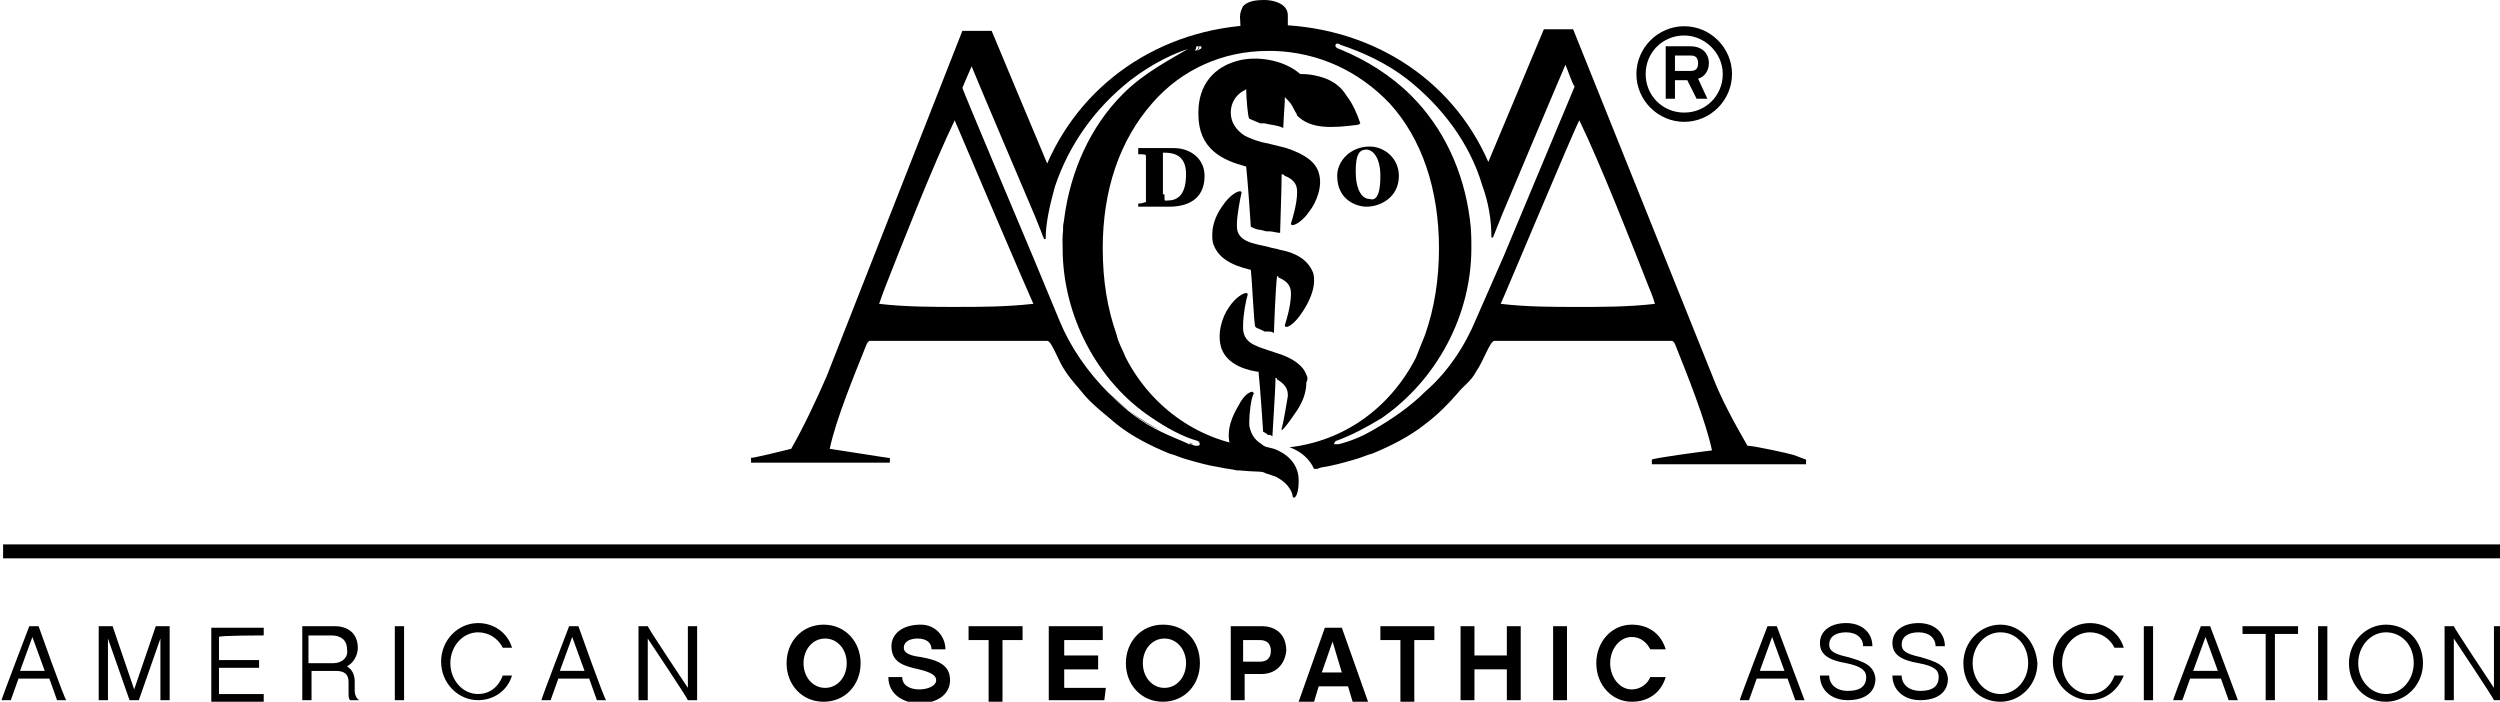 <svg version="1.1" xmlns="http://www.w3.org/2000/svg" preserveAspectRatio="xMidYMid meet" xmlns:xlink="http://www.w3.org/1999/xlink" viewBox="0 0 114 32">
  <g class="aoa-logo">
    <path d="M81.793 20.747c-0.211-0.070-1.829-0.422-2.11-0.422-0.563-0.985-1.196-2.11-1.618-3.235l-6.33-15.754h-1.336c0 0-2.321 5.556-2.532 6.048-1.688-3.868-5.486-6.259-9.987-6.259h-0.141c-4.501 0-8.299 2.462-9.987 6.33-0.211-0.492-2.532-6.048-2.532-6.048h-1.336l-6.189 15.754c-0.492 1.125-1.055 2.321-1.618 3.305-0.281 0.070-1.688 0.422-1.899 0.422h0.070v0.211h6.33v-0.211c-0.070 0-2.251-0.352-2.743-0.422 0.281-1.336 1.125-3.376 1.688-4.782 0 0 0.070-0.141 0.141-0.141h8.088c0.211 0 0.492 0.914 0.844 1.407 0.281 0.422 0.563 0.703 0.844 1.055 0.422 0.492 0.985 0.914 1.477 1.336 0.703 0.563 1.547 0.985 2.391 1.336 0.281 0.070 0.563 0.211 0.844 0.281 0.492 0.141 0.985 0.281 1.477 0.352 0.281 0.070 0.492 0.070 0.774 0.141h0.141c0 0 0.563 0.070 1.618 0.070l-0.703-1.125h-0.141c-2.532-0.211-4.782-1.758-5.978-4.079-0.141-0.352-0.352-0.703-0.422-1.055-0.422-1.196-0.633-2.462-0.633-3.938 0-2.673 0.774-4.923 2.251-6.611 1.336-1.547 3.235-2.391 5.275-2.391h0.281c2.040 0.070 3.868 0.914 5.275 2.391 1.477 1.618 2.251 3.938 2.251 6.611 0 1.407-0.211 2.743-0.633 3.938l-0.422 1.055c-1.196 2.321-3.306 3.798-5.767 4.079 0 0 0.774 0.211 1.125 0.985 0.281 0 0.070 0 0.352-0.070 0.492-0.070 0.985-0.211 1.477-0.352 0.281-0.070 0.563-0.211 0.844-0.281 0.844-0.352 1.688-0.774 2.391-1.336 0.563-0.422 1.055-0.914 1.477-1.407 0.281-0.352 0.633-0.563 0.844-0.985 0.352-0.492 0.633-1.407 0.844-1.407h8.088c0.070 0 0.141 0.141 0.141 0.141 0.563 1.407 1.407 3.516 1.688 4.853-0.563 0.070-2.673 0.352-2.743 0.422v0.211h7.033v-0.211l-0.563-0.211zM43.675 13.996c-1.125 0-2.391 0-3.587-0.141 0.070-0.211 0.281-0.774 0.281-0.774 0.774-1.969 2.18-5.556 3.165-7.596 0.141 0.352 3.446 8.088 3.587 8.369-1.266 0.141-2.462 0.141-3.446 0.141zM54.505 2.321l0.070-0.281h-0.070c-1.196 0.703-2.321 1.266-3.306 2.251-1.477 1.477-2.391 3.516-2.673 5.697-0.070 0.492-0.070 0.985-0.070 1.336 0 3.024 1.547 6.048 4.079 7.736 0.633 0.422 1.336 0.844 2.11 1.055 0.070 0 0.070 0.070 0.070 0.141s-0.070 0.070-0.070 0.070h-0.141c-0.070 0-0.141-0.070-0.211-0.070h-0.070c-0.281-0.141-0.844-0.352-1.266-0.563-0.914-0.422-1.688-1.055-2.391-1.758-0.985-0.985-1.758-2.11-2.251-3.306l-1.196-2.884c0 0-3.235-7.666-3.235-7.736 0 0 0.352-0.844 0.422-0.985 0.070 0.211 2.884 6.822 2.884 6.822l0.422 1.055h0.070c0-0.774 0.211-1.618 0.422-2.391 0.633-1.899 1.829-3.587 3.446-4.853 0.914-0.703 1.969-1.266 3.024-1.547h0.141c0.070 0 0.070 0 0.070 0.070s-0.281 0.141-0.281 0.141zM67.305 14.558c-0.492 1.196-1.266 2.391-2.321 3.306-0.703 0.703-1.547 1.266-2.391 1.758-0.492 0.281-0.985 0.492-1.547 0.633h-0.211c0-0.070 0.070-0.141 0.070-0.141 0.774-0.281 1.407-0.633 2.11-1.055 2.532-1.758 4.079-4.712 4.079-7.736 0-0.422 0-0.844-0.070-1.336-0.281-2.18-1.196-4.149-2.673-5.626-0.914-0.914-2.040-1.618-3.235-2.11 0 0-0.281-0.070-0.211-0.211 0-0.070 0.141-0.070 0.211 0 1.055 0.352 2.11 0.844 3.024 1.547 1.618 1.266 2.884 2.954 3.446 4.853 0.281 0.774 0.422 1.547 0.422 2.391h0.070l0.422-1.055c0 0 2.813-6.681 2.884-6.822 0.070 0.141 0.352 0.985 0.422 0.985l-3.235 7.736c0 0-1.266 2.884-1.266 2.884zM71.877 13.996c-1.055 0-2.251 0-3.446-0.141 0.141-0.281 3.376-8.018 3.587-8.369 0.985 2.040 2.391 5.626 3.165 7.596 0 0 0.211 0.492 0.281 0.774-1.196 0.141-2.462 0.141-3.587 0.141z"></path>
    <path d="M47.473 10.831l-0.422-1.196c0 0-2.813-6.259-2.884-6.963 0.070 0.703 2.884 6.963 2.884 6.963l0.422 1.196zM54.224 20.185c0.070 0 0.141 0.070 0.211 0.070v0c0 0-0.141 0-0.211-0.070zM47.543 10.831c0-0.774 0.211-1.618 0.422-2.391 0.633-1.899 1.829-3.587 3.446-4.853 0.914-0.703 1.969-1.266 3.024-1.547-1.055 0.352-2.11 0.844-3.024 1.547-1.618 1.266-2.884 2.954-3.446 4.853-0.211 0.774-0.352 1.618-0.422 2.391v0 0z"></path>
    <path d="M48.246 14.558l-1.196-2.884c0 0-3.235-7.666-3.235-7.736 0 0 0.352-0.844 0.422-0.985-0.070 0.141-0.352 0.985-0.422 0.985l3.235 7.736 1.196 2.884c0.492 1.196 1.266 2.391 2.251 3.305 0.703 0.703 1.477 1.266 2.391 1.758-0.914-0.422-1.618-1.055-2.391-1.758-0.985-0.914-1.758-2.040-2.251-3.306zM54.646 2.040c0.070 0 0.070 0 0 0 0.070 0.211-0.141 0.281-0.141 0.281s0.281-0.070 0.141-0.281c0.070 0 0.070 0 0 0z"></path>
    <path d="M48.527 9.987c-0.070 0.492-0.070 0.914-0.070 1.336 0 3.024 1.547 6.048 4.079 7.736 0.633 0.422 1.336 0.774 2.11 1.055 0.070 0 0.070 0.070 0.070 0.141l-0.070 0.070c0.070 0 0.070 0 0.070-0.070s-0.070-0.070-0.070-0.141c-0.774-0.281-1.407-0.633-2.11-1.055-2.532-1.758-4.079-4.712-4.079-7.736 0-0.422 0.070-0.844 0.070-1.336 0.281-2.18 1.196-4.149 2.673-5.626 0.914-0.914 2.040-1.618 3.235-2.11-1.196 0.492-2.321 1.196-3.235 2.11-1.477 1.477-2.391 3.446-2.673 5.626z"></path>
    <path d="M53.521 6.752c0.774 0 1.407 0.492 1.407 1.266 0 1.125-0.844 1.407-1.618 1.407h-1.407v-0.141c0.211 0 0.281-0.070 0.352-0.070v-2.11c0-0.070-0.141-0.070-0.352-0.070v-0.281h1.618zM53.099 8.862c0 0.352 0 0.281 0.141 0.281 0.422 0 0.844-0.211 0.844-1.196 0-0.703-0.352-0.985-0.985-0.985h-0.070v1.899h0.070zM60.976 8.018c0-0.703 0.633-1.336 1.477-1.336 0.703 0 1.336 0.563 1.336 1.336 0 0.985-0.844 1.407-1.477 1.407-0.422 0-1.336-0.281-1.336-1.407zM62.945 8.018c0-0.844-0.352-1.196-0.633-1.196s-0.492 0.141-0.492 0.985 0.281 1.266 0.633 1.266c0.211 0.070 0.492 0 0.492-1.055z"></path>
    <path d="M59.077 22.646c0.070-0.070 0.141-0.352 0.141-0.633 0-0.211 0-0.352-0.070-0.563-0.141-0.422-0.492-0.774-1.055-0.985l-0.281-0.070c-0.070 0-0.211-0.070-0.281-0.141-0.352-0.211-0.492-0.492-0.563-0.844v-0.211c0-0.281 0.070-1.055 0.211-1.266l-0.070-0.070c-0.070 0-0.352 0.070-0.633 0.633-0.211 0.352-0.633 1.125-0.352 1.899 0.211 0.492 0.633 0.844 1.266 1.055l0.352 0.141 0.422 0.141c0.703 0.352 0.774 0.844 0.774 0.844s0 0.211 0.141 0.070z"></path>
    <path d="M59.569 17.090c-0.141-0.422-0.633-0.774-1.336-0.985l-0.422-0.141c-0.211-0.070-0.422-0.141-0.563-0.211-0.352-0.141-0.563-0.422-0.563-0.774v-0.141c0-0.492 0.141-1.196 0.211-1.407 0-0.070-0.070-0.070-0.070-0.070-0.141 0-0.492 0.211-0.774 0.633-0.352 0.492-0.563 1.266-0.352 1.899 0.211 0.563 0.774 0.914 1.618 1.055h0.070c0.070 0.633 0.211 2.673 0.211 2.743 0.070 0 0.070 0.070 0.141 0.070l0.070 0.070h0.070c0 0 0.070 0 0.141 0.070 0-0.141 0.141-2.11 0.141-2.673 0 0 0.070 0 0.070 0.070 0.352 0.211 0.492 0.422 0.492 0.703v0.070c-0.070 0.422-0.211 1.266-0.281 1.477v0.070c0.070 0 0.422-0.492 0.563-0.703 0.422-0.563 0.563-1.055 0.563-1.477 0.070-0.141 0.070-0.211 0-0.352z"></path>
    <path d="M59.851 12.378c-0.211-0.492-0.703-0.844-1.477-0.985-0.211-0.070-0.352-0.070-0.563-0.141-0.352-0.070-0.633-0.141-0.844-0.211-0.352-0.141-0.563-0.352-0.563-0.703v-0.141c0-0.352 0.141-1.125 0.211-1.407 0-0.070-0.070-0.070-0.070-0.070-0.141 0-0.492 0.211-0.774 0.633-0.211 0.281-0.492 0.774-0.492 1.336 0 0.141 0 0.352 0.070 0.492 0.211 0.563 0.774 0.914 1.688 1.125 0.070 0.633 0.141 2.532 0.211 2.602s0.141 0.070 0.281 0.141l0.141 0.070h0.211c0 0 0.141 0 0.211 0.070 0-0.141 0.070-2.040 0.141-2.602 0 0 0.070 0 0.070 0.070 0.352 0.141 0.563 0.352 0.563 0.703v0.070c0 0.492-0.211 1.196-0.281 1.407 0 0.070 0.070 0.070 0.070 0.070 0.141 0 0.422-0.211 0.703-0.633 0.141-0.211 0.563-0.844 0.563-1.477 0-0.070 0-0.281-0.070-0.422v0z"></path>
    <path d="M62.031 5.626c-0.141-0.422-0.352-0.914-0.633-1.266-0.211-0.352-0.492-0.563-0.774-0.703s-0.774-0.281-1.266-0.281h-0.070c-0.633-0.563-1.758-0.844-2.743-0.633-1.196 0.281-1.899 1.125-1.899 2.391v0.070c0 1.618 1.125 2.11 2.18 2.391 0.070 0.633 0.211 2.673 0.211 2.743 0.141 0.070 0.281 0.141 0.422 0.141l0.281 0.070h0.141c0.141 0 0.352 0.070 0.492 0.070 0-0.141 0.070-2.11 0.070-2.673 0.070 0 0.070 0 0.141 0.070 0.352 0.141 0.563 0.352 0.563 0.703v0.070c0 0.492-0.211 1.196-0.281 1.407 0 0.070 0.070 0.070 0.070 0.070 0.141 0 0.492-0.211 0.774-0.633 0.281-0.352 0.633-1.125 0.422-1.758-0.141-0.492-0.633-0.844-1.477-1.125l-0.844-0.211c-0.422-0.070-0.774-0.211-1.055-0.352-0.422-0.281-0.633-0.633-0.633-1.055s0.211-0.774 0.563-0.985c0.070 0 0.070-0.070 0.141-0.070 0 0.352 0.070 1.266 0.141 1.336 0.141 0.070 0.352 0.141 0.492 0.211h0.211c0.211 0.070 0.563 0.070 0.844 0.211 0-0.141 0.070-1.196 0.070-1.196v-0.211c0 0 0-0.070-0.070-0.070l0.211 0.211c0.141 0.141 0.211 0.281 0.281 0.422s0.141 0.211 0.141 0.281c0.633 0.633 1.618 0.563 2.743 0.422 0.070 0 0.141-0.070 0.141-0.070v0zM57.6 2.11c0.492 0 0.633 0 1.125 0.070v-1.477c0-0.563-0.703-0.703-1.055-0.703-0.492 0-0.774 0.070-0.985 0.281-0.070 0.141-0.141 0.281-0.141 0.492 0 0 0.070 1.336 0.070 1.477 0.352-0.070 0.985-0.141 0.985-0.141z"></path>
    <path d="M0.141 24.826h114.286v0.633h-114.286v-0.633zM39.244 30.242c0 0.985-0.703 1.758-1.688 1.758s-1.688-0.774-1.688-1.758 0.703-1.758 1.688-1.758 1.688 0.774 1.688 1.758zM38.611 30.242c0-0.633-0.422-1.125-0.985-1.125s-0.985 0.492-0.985 1.125c0 0.633 0.422 1.125 0.985 1.125s0.985-0.492 0.985-1.125zM43.112 29.609h-0.633c0-0.281-0.211-0.492-0.633-0.492-0.352 0-0.633 0.141-0.633 0.422 0 0.211 0.211 0.352 0.774 0.422 0.774 0.141 1.336 0.352 1.336 1.055 0 0.633-0.563 1.055-1.407 1.055-0.633 0-1.407-0.352-1.407-1.196h0.633c0 0.422 0.422 0.563 0.774 0.563s0.774-0.141 0.774-0.422c0-0.211-0.211-0.352-0.774-0.492-0.633-0.141-1.266-0.281-1.266-1.055 0-0.563 0.492-0.985 1.336-0.985 0.703 0 1.125 0.563 1.125 1.125zM45.714 29.187v2.813h-0.633v-2.813h-0.914v-0.633h2.462v0.633h-0.914zM50.356 31.93h-2.532v-3.376h2.462v0.633h-1.758v0.703h1.547v0.633h-1.547v0.844h1.899l-0.070 0.563zM54.716 30.242c0 0.985-0.703 1.758-1.688 1.758s-1.688-0.774-1.688-1.758 0.703-1.758 1.688-1.758c1.055 0 1.688 0.774 1.688 1.758zM54.084 30.242c0-0.633-0.422-1.125-0.985-1.125s-0.985 0.492-0.985 1.125c0 0.633 0.422 1.125 0.985 1.125s0.985-0.492 0.985-1.125zM57.53 30.734h-0.774v1.196h-0.633v-3.376h1.407c0.703 0 1.125 0.422 1.125 1.125-0.070 0.633-0.492 1.055-1.125 1.055zM56.686 29.187v0.985h0.774c0.281 0 0.492-0.141 0.492-0.492s-0.211-0.492-0.492-0.492h-0.774zM60.132 31.297l-0.211 0.703h-0.703l1.196-3.376h0.774l1.196 3.376h-0.703l-0.211-0.703c0 0-1.336 0-1.336 0zM60.765 29.257l-0.492 1.407h0.914l-0.422-1.407zM64.492 29.187v2.813h-0.633v-2.813h-0.914v-0.633h2.462v0.633h-0.914zM69.345 31.93h-0.633v-1.407h-1.477v1.407h-0.633v-3.376h0.633v1.336h1.477v-1.336h0.633v3.376zM71.455 31.93h-0.633v-3.376h0.633v3.376zM74.409 32c-0.914 0-1.618-0.774-1.618-1.758s0.703-1.758 1.618-1.758c0.774 0 1.336 0.422 1.547 1.125h-0.703c-0.141-0.281-0.422-0.563-0.844-0.563-0.563 0-0.985 0.563-0.985 1.196s0.422 1.196 0.985 1.196c0.352 0 0.703-0.211 0.844-0.563h0.703c-0.211 0.703-0.774 1.125-1.547 1.125z"></path>
    <path d="M5.134 28.554h-0.633v3.376h0.422v-2.813l0.985 2.813h0.422l0.985-2.813v2.813h0.422v-3.376h-0.633l-0.985 2.884c0 0-0.985-2.884-0.985-2.884zM12.026 28.976v-0.352h-2.391v3.376h2.391v-0.352h-2.040v-1.196h1.829v-0.352h-1.829v-1.055c0-0.070 2.040-0.070 2.040-0.070zM16.176 31.086c0-0.352-0.141-0.563-0.352-0.703 0.281-0.141 0.492-0.492 0.492-0.844 0-0.633-0.422-0.985-1.055-0.985h-1.477v3.376h0.422v-1.336h1.125c0.352 0 0.563 0.141 0.563 0.492v0.492c0 0.141 0 0.281 0.070 0.352h0.422c-0.141-0.070-0.211-0.281-0.211-0.422v-0.422zM15.191 30.242h-1.125v-1.266h1.055c0.422 0 0.703 0.211 0.703 0.633 0.070 0.352-0.211 0.633-0.633 0.633zM1.758 28.554h-0.422c0 0-1.266 3.305-1.266 3.376h0.422l0.352-0.985h1.407l0.352 0.985h0.422c-0.070 0-1.266-3.376-1.266-3.376zM0.914 30.593l0.563-1.547 0.563 1.547h-1.125zM18.426 28.554h-0.422v3.376h0.422v-3.376zM21.802 31.648c-0.703 0-1.266-0.633-1.266-1.407s0.563-1.407 1.266-1.407c0.492 0 0.914 0.281 1.125 0.703h0.422c-0.211-0.703-0.844-1.125-1.547-1.125-0.914 0-1.688 0.774-1.688 1.758s0.774 1.758 1.688 1.758c0.703 0 1.336-0.422 1.547-1.125h-0.422c-0.211 0.563-0.633 0.844-1.125 0.844zM26.374 28.554h-0.422c0 0-1.266 3.305-1.266 3.376h0.422l0.352-0.985h1.407l0.352 0.985h0.422c-0.070 0-1.266-3.376-1.266-3.376zM25.53 30.593l0.563-1.547 0.563 1.547h-1.125zM29.116 28.554v3.376h0.422v-2.813c0 0 1.829 2.743 1.829 2.813h0.422v-3.376h-0.422v2.813c0 0-1.829-2.743-1.829-2.813h-0.422zM81.020 28.554h-0.422c0 0-1.266 3.305-1.266 3.376h0.422l0.352-0.985h1.407l0.352 0.985h0.422c0 0-1.266-3.376-1.266-3.376zM80.246 30.593l0.563-1.547 0.563 1.547c0 0-1.125 0-1.125 0zM84.255 29.96c-0.633-0.141-0.844-0.281-0.844-0.563 0-0.352 0.281-0.563 0.774-0.563s0.774 0.281 0.774 0.633h0.422c0-0.633-0.492-1.055-1.196-1.055s-1.196 0.352-1.196 0.914c0 0.492 0.352 0.774 1.196 0.914 0.703 0.141 0.914 0.352 0.914 0.633 0 0.422-0.281 0.633-0.844 0.633-0.492 0-0.844-0.281-0.844-0.703h-0.422c0 0.633 0.492 1.125 1.266 1.125s1.266-0.352 1.266-0.985c-0.070-0.633-0.563-0.774-1.266-0.985v0zM87.56 29.96c-0.633-0.141-0.844-0.281-0.844-0.563 0-0.352 0.281-0.563 0.774-0.563s0.774 0.281 0.774 0.633h0.422c0-0.633-0.492-1.055-1.196-1.055s-1.196 0.352-1.196 0.914c0 0.492 0.352 0.774 1.196 0.914 0.774 0.141 0.914 0.352 0.914 0.633 0 0.422-0.281 0.633-0.844 0.633-0.492 0-0.844-0.281-0.844-0.703h-0.422c0 0.633 0.492 1.125 1.266 1.125s1.266-0.352 1.266-0.985c-0.070-0.633-0.563-0.774-1.266-0.985v0zM91.218 28.484c-0.914 0-1.688 0.774-1.688 1.758s0.703 1.758 1.688 1.758c0.914 0 1.688-0.774 1.688-1.758-0.070-0.985-0.774-1.758-1.688-1.758zM91.218 31.648c-0.703 0-1.266-0.633-1.266-1.407s0.563-1.407 1.266-1.407 1.266 0.563 1.266 1.407c0 0.774-0.563 1.407-1.266 1.407zM95.297 31.648c-0.703 0-1.266-0.633-1.266-1.407s0.563-1.407 1.266-1.407c0.492 0 0.914 0.281 1.125 0.703h0.422c-0.211-0.703-0.844-1.125-1.547-1.125-0.914 0-1.688 0.774-1.688 1.758s0.774 1.758 1.688 1.758c0.703 0 1.266-0.422 1.547-1.125h-0.422c-0.211 0.563-0.633 0.844-1.125 0.844zM98.18 28.554h-0.422v3.376h0.422v-3.376zM100.782 28.554h-0.422c0 0-1.266 3.305-1.266 3.376h0.422l0.352-0.985h1.407l0.352 0.985h0.422l-1.266-3.376zM100.009 30.593l0.563-1.547 0.563 1.547h-1.125zM103.314 31.93h0.422v-3.024h1.055v-0.352h-2.532v0.352h1.055v3.024zM106.127 28.554h-0.422v3.376h0.422v-3.376zM108.8 28.484c-0.914 0-1.688 0.774-1.688 1.758s0.703 1.758 1.688 1.758c0.914 0 1.688-0.774 1.688-1.758s-0.703-1.758-1.688-1.758zM108.8 31.648c-0.703 0-1.266-0.633-1.266-1.407s0.563-1.407 1.266-1.407 1.266 0.563 1.266 1.407c0 0.774-0.563 1.407-1.266 1.407zM111.473 28.554v3.376h0.422v-2.813c0 0 1.829 2.743 1.829 2.813h0.422v-3.376h-0.422v2.813c0 0-1.829-2.743-1.829-2.813h-0.422z"></path>
    <path d="M76.8 5.556c-1.196 0-2.18-0.985-2.18-2.18s0.985-2.18 2.18-2.18 2.18 0.985 2.18 2.18-0.985 2.18-2.18 2.18zM76.8 1.618c-0.985 0-1.758 0.774-1.758 1.758s0.774 1.758 1.758 1.758 1.758-0.774 1.758-1.758-0.844-1.758-1.758-1.758zM77.855 4.501h-0.492l-0.422-0.844h-0.563v0.844h-0.422v-2.391h1.125c0.492 0 0.844 0.281 0.844 0.774 0 0.352-0.211 0.633-0.492 0.703l0.422 0.914zM77.081 3.235c0.211 0 0.352-0.070 0.352-0.352s-0.141-0.352-0.352-0.352h-0.703v0.703h0.703z"></path>
  </g>
</svg>
